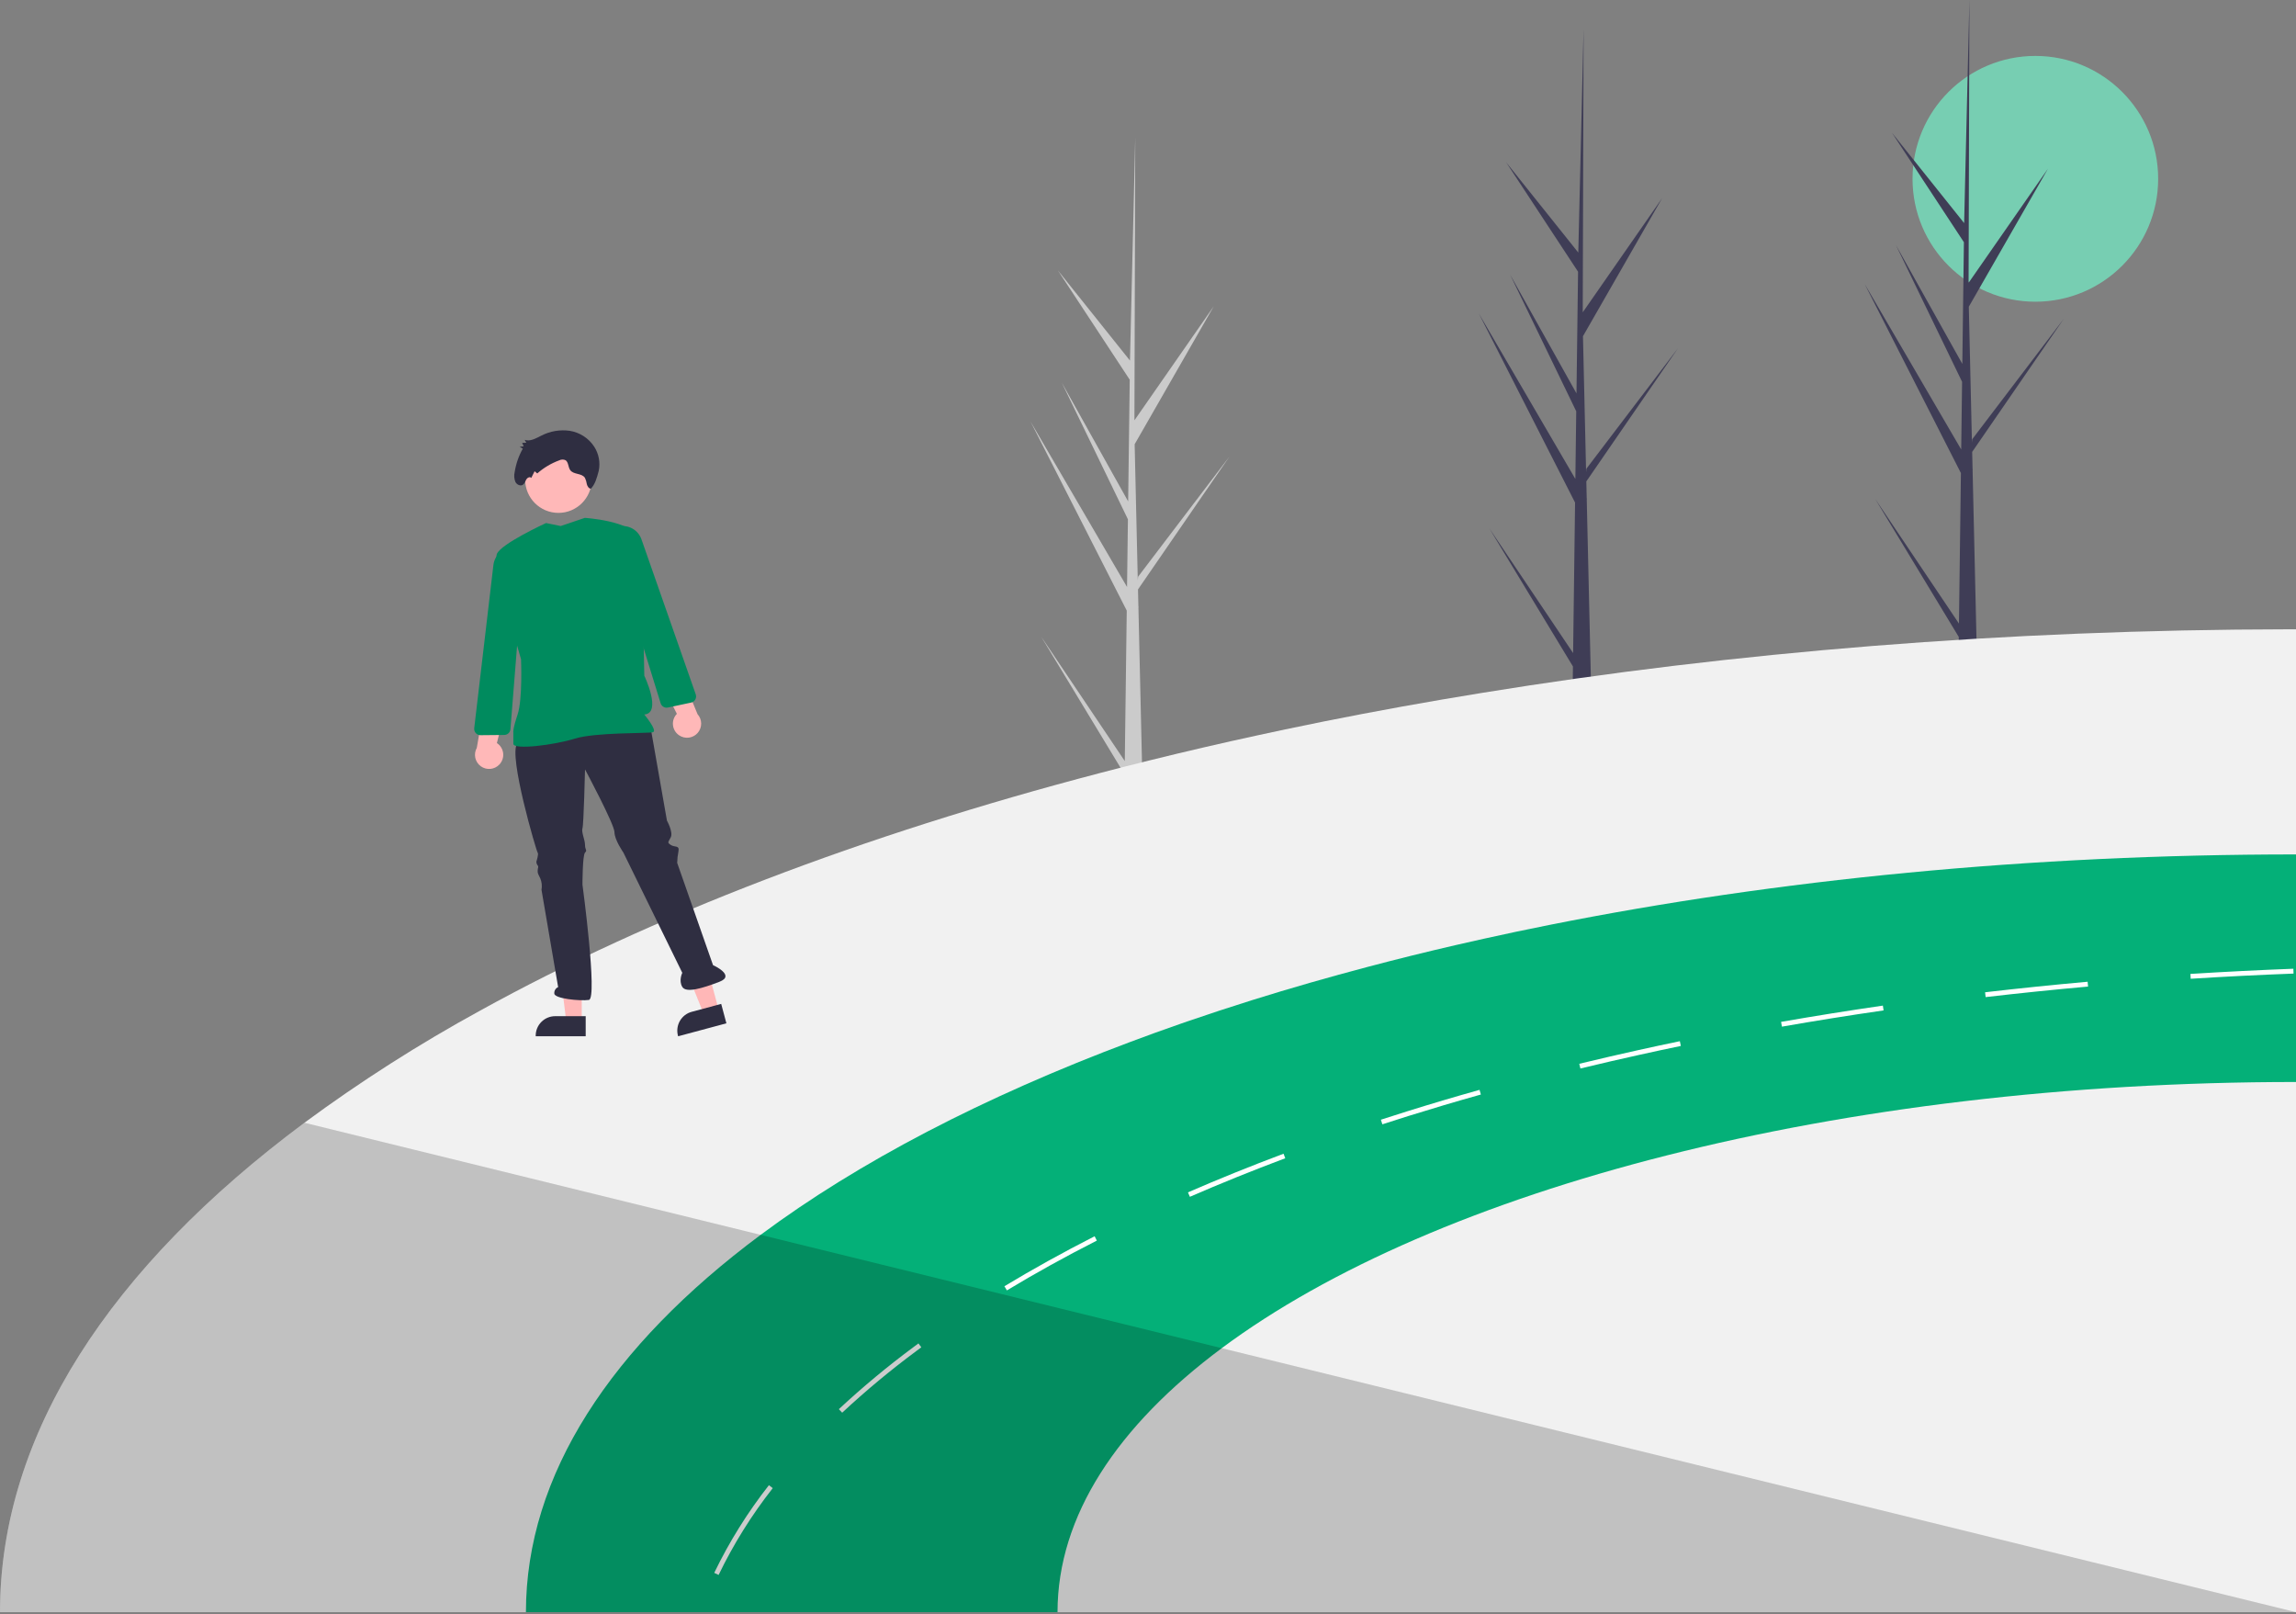 <svg width="350" height="246" viewBox="0 0 350 246" fill="none" xmlns="http://www.w3.org/2000/svg">
<rect x="0" y="0" width="350" height="246" fill="#808080" stroke="none"/>
<g clip-path="url(#clip0)">
<path d="M310.267 45.982C320.606 45.982 328.988 37.596 328.988 27.253C328.988 16.909 320.606 8.523 310.267 8.523C299.927 8.523 291.545 16.909 291.545 27.253C291.545 37.596 299.927 45.982 310.267 45.982Z" fill="#77CEB2"/>
<path d="M240.102 76.594L225.434 47.782L240.147 72.996L240.28 62.683L230.2 41.855L240.318 59.956L240.558 41.409L229.599 24.74L240.594 38.493L241.394 4.636L241.398 4.495L241.399 4.638L241.272 47.596L253.37 30.206L241.307 51.239L241.785 71.974L241.834 71.426L255.784 53.081L241.818 73.367L241.878 75.96L241.901 76.001L241.884 76.213L242.517 103.657C241.604 103.696 240.682 103.711 239.751 103.704L239.777 101.569L227.05 80.554L239.803 99.528L240.102 76.594Z" fill="#3F3D56"/>
<path d="M171.76 93.057L157.092 64.244L171.805 89.459L171.939 79.146L161.859 58.318L171.976 76.419L172.216 57.872L161.257 41.203L172.252 54.955L173.053 21.098L173.057 20.958L173.057 21.101L172.931 64.059L185.029 46.669L172.965 67.702L173.443 88.437L173.492 87.889L187.443 69.543L173.476 89.83L173.536 92.423L173.56 92.464L173.542 92.676L174.175 120.12C173.262 120.158 172.34 120.174 171.409 120.167L171.435 118.032L158.708 97.016L171.461 115.99L171.76 93.057Z" fill="#CBCBCB"/>
<path d="M298.919 72.099L284.251 43.286L298.964 68.501L299.098 58.188L289.018 37.36L299.135 55.461L299.375 36.914L288.416 20.245L299.411 33.998L300.212 0.141L300.216 0L300.216 0.143L300.09 43.101L312.188 25.711L300.124 46.744L300.602 67.479L300.651 66.931L314.602 48.585L300.635 68.872L300.696 71.465L300.719 71.506L300.702 71.718L301.334 99.162C300.421 99.2 299.499 99.216 298.568 99.209L298.595 97.074L285.867 76.059L298.621 95.033L298.919 72.099Z" fill="#3F3D56"/>
<path d="M46.407 171.11C54.952 164.809 63.912 159.093 73.227 154.001C99.28 139.619 131.318 127.322 167.742 117.795C170.245 117.138 172.769 116.496 175.314 115.869C180.718 114.531 186.212 113.257 191.796 112.047C193.175 111.749 194.558 111.453 195.945 111.158C203.715 109.523 211.641 108.014 219.722 106.63C219.884 106.601 220.046 106.575 220.212 106.549C222.109 106.221 224.015 105.904 225.929 105.597C264.174 99.38 305.621 95.96 348.923 95.909C349.281 95.905 349.642 95.905 350 95.905V245.702H0C0 218.543 16.884 193.074 46.407 171.11Z" fill="#F1F1F1"/>
<path d="M115.95 188.196C130.865 177.101 149.962 167.165 172.323 158.786C174.805 157.853 177.327 156.941 179.891 156.052C180.248 155.927 180.61 155.801 180.971 155.676C184.235 154.554 187.562 153.462 190.951 152.4C196.679 150.609 202.569 148.917 208.621 147.323C212.953 146.178 217.362 145.087 221.846 144.05C223.287 143.713 224.734 143.386 226.187 143.069C229.49 142.333 232.833 141.63 236.215 140.958C270.791 134.066 309.346 130.218 350 130.218V245.702H80.172C80.172 224.763 93.191 205.127 115.95 188.196Z" fill="#04B078"/>
<path d="M108.876 239.71L109.544 240.027C111.81 235.333 114.577 230.898 117.797 226.8L117.215 226.346C113.963 230.488 111.167 234.968 108.876 239.71ZM127.873 214.761L128.379 215.3C131.997 211.933 135.802 208.772 139.775 205.832C139.996 205.666 140.221 205.5 140.446 205.334L140.007 204.74C139.782 204.906 139.557 205.072 139.332 205.242C135.339 208.199 131.513 211.377 127.873 214.761ZM153.111 196.029L153.491 196.66C157.791 194.063 162.405 191.509 167.199 189.071L166.864 188.41C162.055 190.86 157.426 193.424 153.111 196.029ZM181.093 181.721L181.384 182.396C186.042 180.37 190.936 178.393 195.922 176.522L195.664 175.832C190.663 177.707 185.762 179.688 181.093 181.721ZM210.501 170.648L210.726 171.349C212.032 170.925 213.341 170.508 214.665 170.091C218.272 168.966 221.997 167.859 225.741 166.811L225.541 166.099C221.791 167.151 218.058 168.258 214.444 169.39C213.121 169.805 211.807 170.224 210.501 170.648H210.501ZM245.365 161.033C243.82 161.388 242.263 161.756 240.744 162.125L240.917 162.841C242.437 162.476 243.989 162.107 245.535 161.749C246.999 161.41 248.456 161.078 249.868 160.771C251.974 160.303 254.113 159.842 256.223 159.406L256.075 158.683C253.958 159.122 251.819 159.58 249.71 160.048C248.297 160.358 246.833 160.69 245.365 161.033L245.365 161.033ZM271.506 155.739L271.635 156.466C276.714 155.576 281.929 154.743 287.129 153.99L287.022 153.259C281.814 154.016 276.596 154.85 271.506 155.739ZM302.604 151.226L302.689 151.961C307.83 151.363 313.082 150.824 318.301 150.356L318.234 149.621C313.012 150.09 307.753 150.629 302.604 151.226H302.604ZM333.905 148.43L333.949 149.168C339.127 148.839 344.401 148.574 349.624 148.378L349.598 147.64C344.364 147.839 339.087 148.105 333.905 148.43H333.905Z" fill="white"/>
<path d="M186.242 205.467C218.83 181.223 279.964 164.9 350 164.9V245.702H161.207C161.207 231.054 170.317 217.314 186.242 205.467Z" fill="#F1F1F1"/>
<path opacity="0.2" d="M46.407 171.11L115.95 188.196L186.241 205.467L350 245.702H0C0 218.543 16.884 193.074 46.407 171.11Z" fill="black"/>
<path d="M88.68 155.641L86.317 155.641L85.192 146.523H88.68L88.68 155.641Z" fill="#FFB7B7"/>
<path d="M89.282 157.933L81.662 157.933V157.836C81.662 157.049 81.975 156.295 82.531 155.738C83.087 155.182 83.841 154.869 84.628 154.869H84.628L89.282 154.869L89.282 157.933Z" fill="#2F2E41"/>
<path d="M109.556 153.9L107.273 154.513L103.824 145.997L107.193 145.093L109.556 153.9Z" fill="#FFB7B7"/>
<path d="M110.732 155.957L103.372 157.933L103.347 157.84C103.144 157.08 103.25 156.27 103.643 155.588C104.036 154.907 104.683 154.409 105.443 154.205L105.443 154.205L109.938 152.998L110.732 155.957Z" fill="#2F2E41"/>
<path d="M78.839 113.352C77.473 115.109 81.766 129.749 81.961 129.944C82.156 130.139 81.766 131.311 81.766 131.311C81.765 131.522 81.834 131.728 81.961 131.896C82.156 132.091 81.961 132.287 81.961 132.677C81.961 133.067 81.961 133.067 82.351 133.848C82.585 134.403 82.653 135.013 82.546 135.605L85.083 150.44C84.895 150.521 84.738 150.658 84.633 150.834C84.528 151.009 84.481 151.212 84.498 151.416C84.498 152.197 88.4 152.587 89.766 152.392C91.132 152.197 88.79 134.824 88.79 134.824C88.79 134.824 88.79 130.335 89.18 129.944C89.571 129.554 89.18 129.554 89.18 128.773C89.18 127.992 88.595 126.821 88.79 126.235C88.985 125.65 89.18 117.256 89.18 117.256C89.18 117.256 93.668 125.65 93.668 126.821C93.668 127.992 95.034 129.944 95.034 129.944L104.009 148.262C104.009 148.262 103.424 149.433 104.009 150.409C104.595 151.385 107.131 150.604 109.668 149.628C112.204 148.652 108.692 147.09 108.692 147.09L103.229 131.506C103.242 130.916 103.307 130.328 103.424 129.749C103.619 128.773 102.839 129.163 102.253 128.773C101.668 128.383 101.863 128.383 102.253 127.602C102.644 126.821 101.668 125.064 101.668 125.064L99.132 110.62C99.132 110.62 80.205 111.596 78.839 113.352Z" fill="#2F2E41"/>
<path d="M85.126 78.166C87.928 78.166 90.199 75.894 90.199 73.091C90.199 70.288 87.928 68.016 85.126 68.016C82.324 68.016 80.053 70.288 80.053 73.091C80.053 75.894 82.324 78.166 85.126 78.166Z" fill="#FFB8B8"/>
<path d="M83.239 79.713C83.239 79.713 76.318 82.886 75.733 84.447C75.147 86.009 79.424 100.469 79.424 100.469C79.424 100.469 79.684 106.549 78.903 108.892C78.123 111.234 78.254 111.596 78.254 111.596V113.352C78.254 114.328 84.498 113.547 87.619 112.572C90.741 111.596 98.741 111.791 99.522 111.596C100.302 111.4 98.216 108.892 98.216 108.892C100.948 108.696 98.216 102.977 98.216 102.977C98.216 102.977 97.937 84.463 97.157 81.925C96.376 79.388 89.151 78.925 89.151 78.925L85.473 80.169L83.239 79.713Z" fill="#008B5E"/>
<path d="M91.271 71.756C91.532 70.486 91.284 69.164 90.58 68.075C90.162 67.436 89.616 66.892 88.976 66.476C88.336 66.06 87.616 65.782 86.863 65.659C85.372 65.446 83.852 65.704 82.514 66.396C81.705 66.794 80.829 67.327 79.981 67.036L80.23 67.483L79.6 67.49L79.83 68.013L79.228 68.099L79.694 68.378C79.071 69.487 78.652 70.698 78.455 71.955C78.336 72.451 78.375 72.973 78.566 73.446C78.794 73.892 79.382 74.152 79.758 73.845C79.994 73.652 80.075 73.314 80.24 73.049C80.406 72.784 80.787 72.6 80.984 72.838L81.493 71.82L81.9 72.152C82.881 71.288 84.013 70.614 85.24 70.162C85.389 70.084 85.553 70.041 85.722 70.037C85.889 70.032 86.056 70.066 86.209 70.136C86.664 70.427 86.598 71.173 86.913 71.631C87.425 72.376 88.687 72.067 89.172 72.832C89.314 73.136 89.41 73.46 89.457 73.793C89.544 74.118 89.753 74.46 90.067 74.481C90.727 73.799 90.98 72.853 91.271 71.756Z" fill="#2F2E41"/>
<path d="M103.516 112.058C103.257 111.882 103.04 111.652 102.879 111.384C102.718 111.115 102.619 110.814 102.587 110.503C102.555 110.192 102.592 109.877 102.695 109.581C102.797 109.286 102.964 109.016 103.182 108.792L99.77 101.991L103.695 102.456L106.333 108.843C106.686 109.235 106.882 109.742 106.886 110.269C106.889 110.796 106.699 111.306 106.352 111.702C106.005 112.098 105.524 112.354 105.002 112.419C104.479 112.485 103.95 112.356 103.516 112.058L103.516 112.058Z" fill="#FFB8B8"/>
<path d="M100.706 107.177L96.729 94.298L92.19 84.452C91.998 84.036 91.903 83.582 91.913 83.125C91.922 82.667 92.035 82.218 92.244 81.81C92.452 81.403 92.751 81.048 93.116 80.773C93.482 80.498 93.905 80.309 94.354 80.221C95.066 80.086 95.803 80.21 96.431 80.57C97.06 80.931 97.539 81.505 97.782 82.188L106.059 105.823C106.104 105.952 106.121 106.088 106.109 106.224C106.097 106.359 106.057 106.491 105.99 106.609C105.924 106.728 105.833 106.831 105.723 106.912C105.613 106.992 105.488 107.049 105.355 107.077L101.821 107.831C101.754 107.845 101.685 107.853 101.617 107.853C101.413 107.853 101.214 107.787 101.05 107.665C100.886 107.544 100.765 107.372 100.706 107.177Z" fill="#008B5E"/>
<path d="M76.132 116.506C76.346 116.278 76.508 116.006 76.606 115.709C76.704 115.411 76.736 115.096 76.699 114.785C76.663 114.475 76.558 114.176 76.393 113.909C76.228 113.643 76.007 113.417 75.746 113.245L77.592 105.864L73.863 107.175L72.681 113.983C72.423 114.442 72.342 114.98 72.453 115.495C72.565 116.01 72.861 116.467 73.286 116.777C73.712 117.088 74.236 117.233 74.761 117.182C75.285 117.132 75.773 116.892 76.132 116.506V116.506Z" fill="#FFB8B8"/>
<path d="M77.069 111.987C77.002 112.002 76.933 112.01 76.865 112.011L73.251 112.046C73.115 112.048 72.981 112.02 72.856 111.965C72.732 111.91 72.62 111.83 72.529 111.728C72.439 111.627 72.37 111.508 72.329 111.378C72.288 111.248 72.275 111.111 72.291 110.976L75.215 86.103C75.303 85.384 75.645 84.72 76.18 84.231C76.715 83.741 77.407 83.46 78.131 83.436C78.588 83.424 79.042 83.516 79.459 83.704C79.876 83.893 80.245 84.174 80.537 84.526C80.829 84.879 81.038 85.293 81.147 85.737C81.255 86.182 81.262 86.645 81.166 87.093L78.883 97.692L77.81 111.129C77.795 111.333 77.715 111.526 77.581 111.681C77.448 111.835 77.268 111.943 77.069 111.987Z" fill="#008B5E"/>
</g>
<defs>
<clipPath id="clip0">
<rect width="350" height="245.702" fill="white"/>
</clipPath>
</defs>
</svg>
